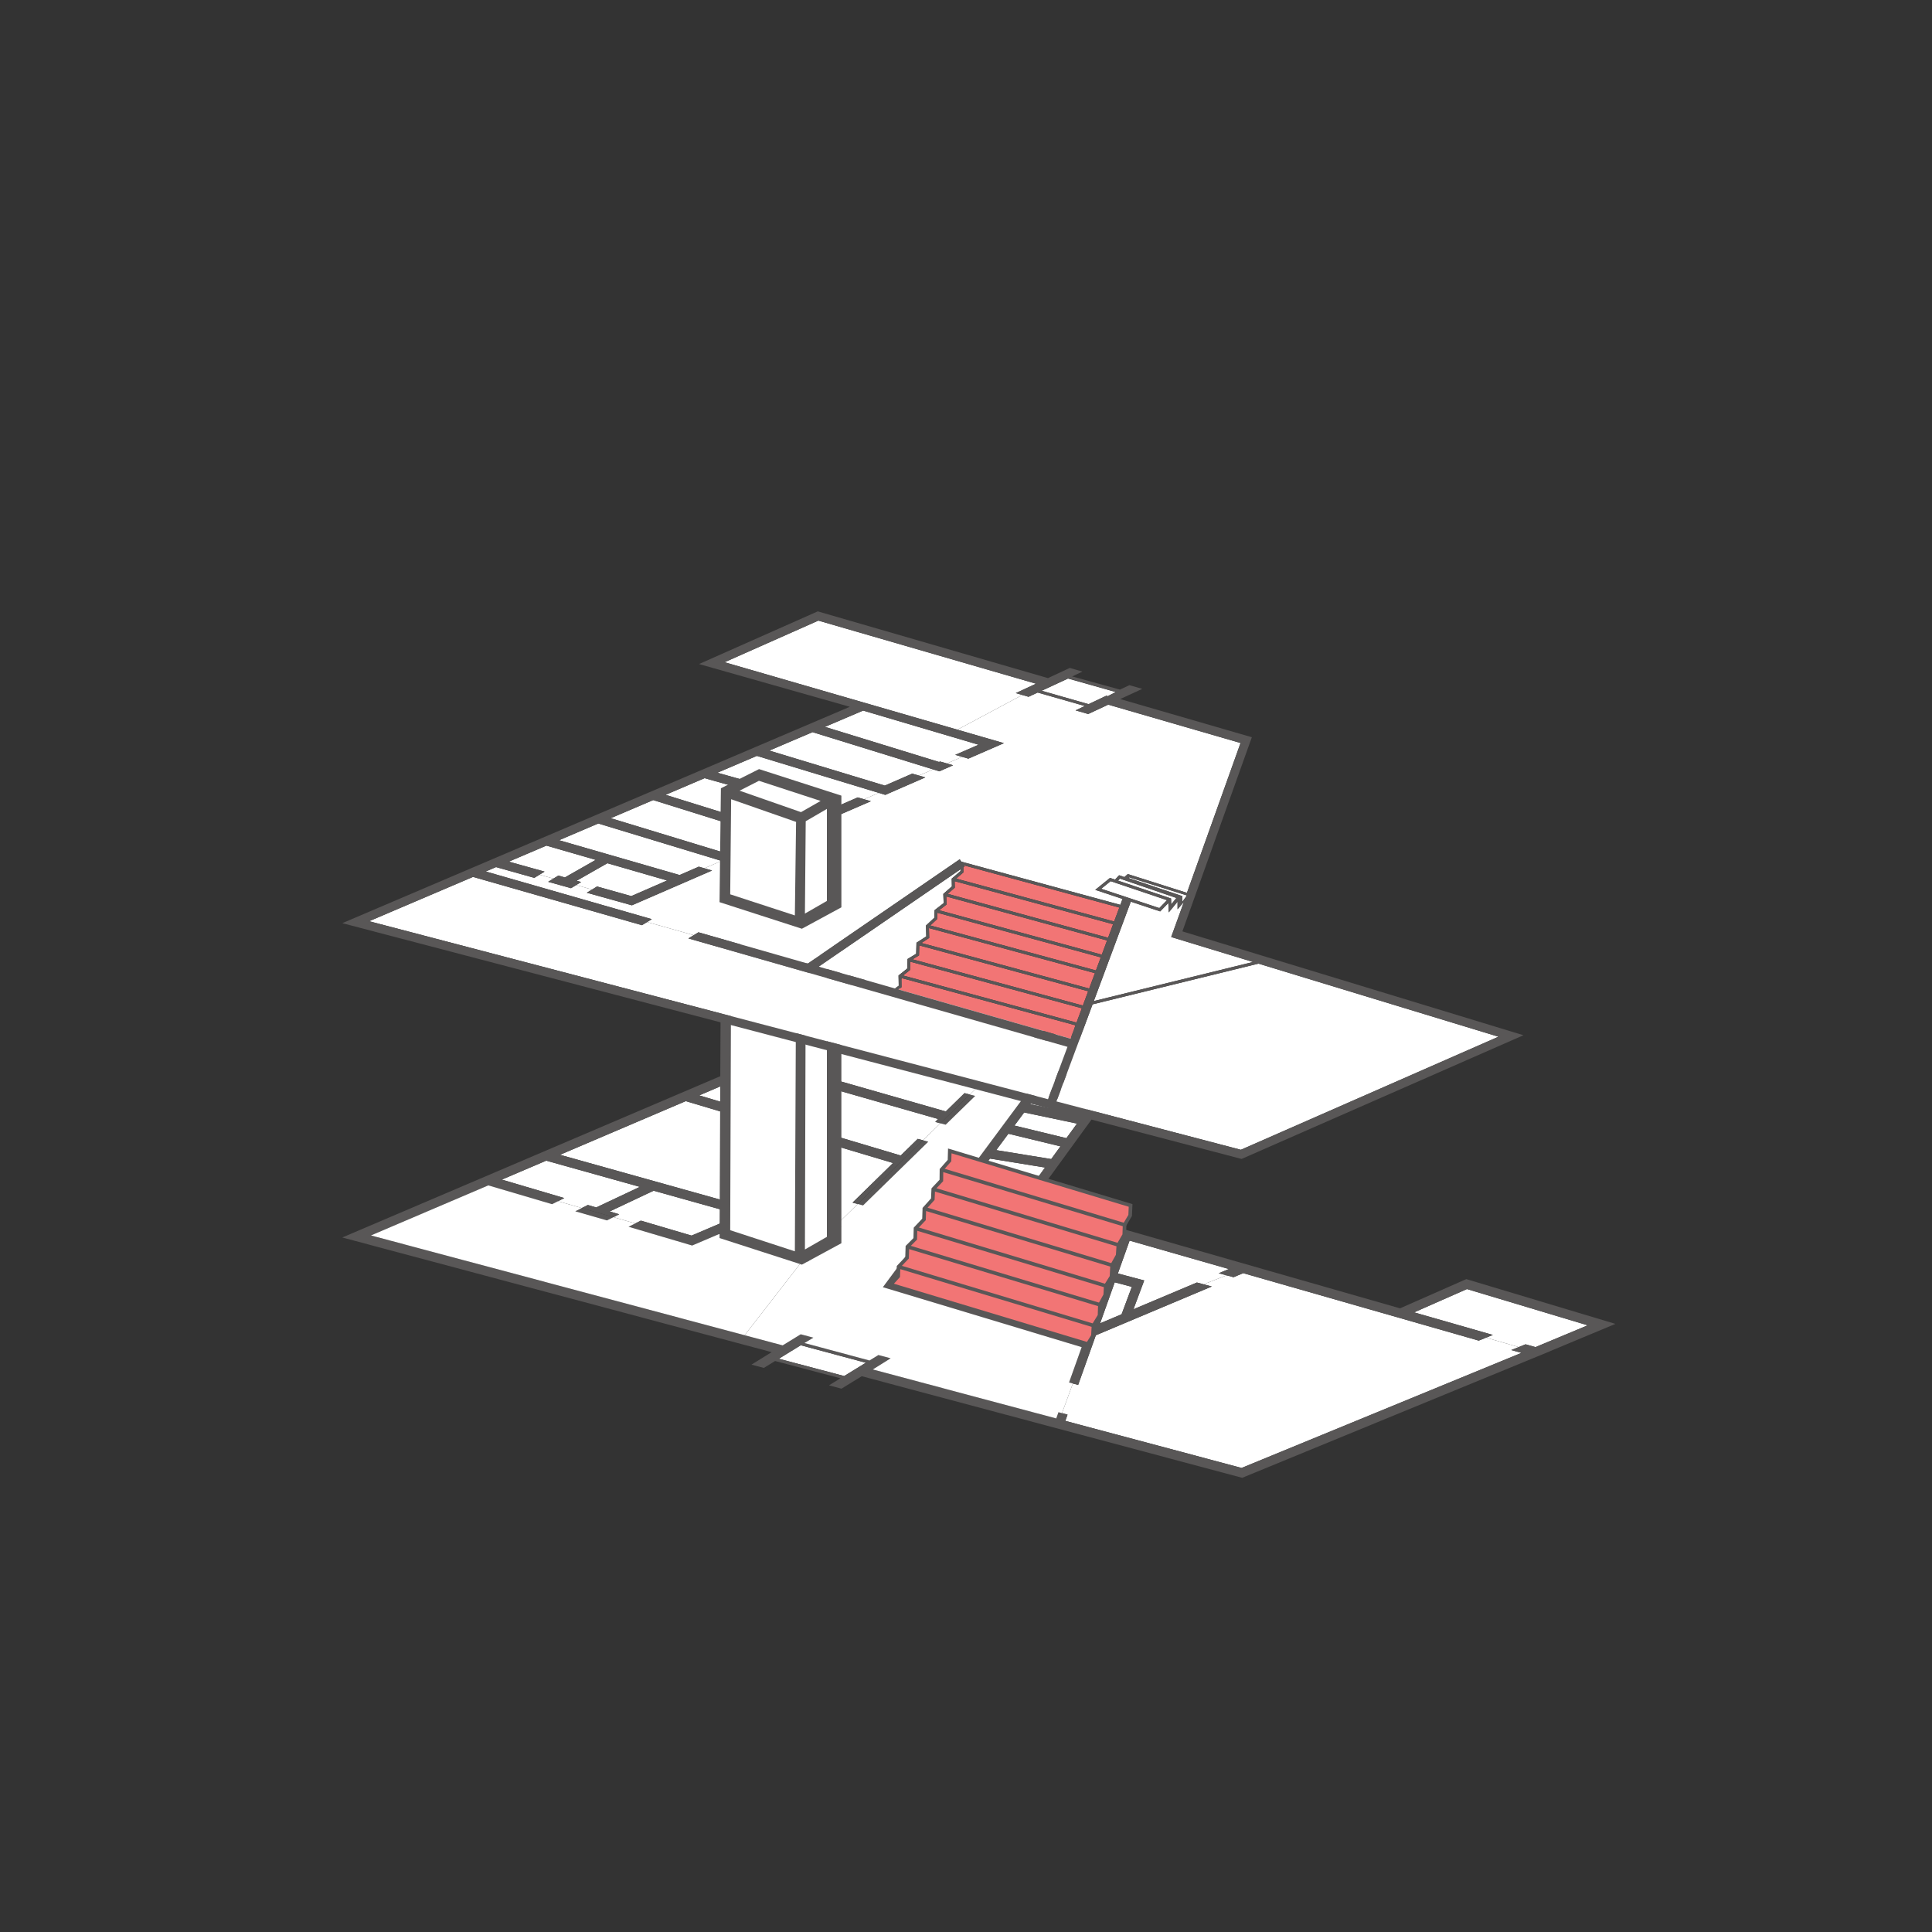 <?xml version="1.0" encoding="utf-8"?>
<!-- Generator: Adobe Illustrator 18.1.1, SVG Export Plug-In . SVG Version: 6.00 Build 0)  -->
<svg version="1.1" id="레이어_1" xmlns="http://www.w3.org/2000/svg" xmlns:xlink="http://www.w3.org/1999/xlink" x="0px"
	 y="0px" viewBox="0 0 2000 2000" style="enable-background:new 0 0 2000 2000;" xml:space="preserve">
<rect x="0" y="0" width="2000" height="2000" fill="#333333" stroke="none"/>
<style type="text/css">
	.st0{fill:#FFFFFF;}
	.st1{fill:#595757;}
	.st2{fill:#F27575;}
</style>
<g>
	<g>
		<g>
			<polygon class="st0" points="791.475,1281.908 833.423,1294.84 846.942,1280.282 781.111,1261.86 758.145,1271.633 
				766.429,1274.244 760.741,1277.088 785.975,1284.658 			"/>
			<polygon class="st0" points="663.396,1263.585 715.907,1279.078 766.182,1257.682 676.617,1232.619 631.153,1254.071 
				640.988,1257.025 635.057,1259.99 657.62,1266.473 			"/>
			<polygon class="st0" points="968.211,1161.403 971.089,1158.381 788.805,1106.21 723.826,1133.934 932.406,1196.194 
				950.046,1178.95 955.501,1180.407 973.515,1162.82 			"/>
			<polygon class="st0" points="882.578,1244.928 924.48,1203.941 709.88,1139.884 579.687,1195.433 854.51,1272.338 
				859.974,1266.997 865.343,1268.431 887.947,1246.362 			"/>
			<polygon class="st0" points="1012.805,1117.854 1014.479,1115.967 860.007,1075.83 802.941,1100.178 979.064,1150.585 
				998.5,1131.587 1004.001,1133.056 1018.119,1119.273 			"/>
			<polygon class="st0" points="608.553,1247.403 617.182,1249.949 662.365,1228.63 565.447,1201.509 519.48,1221.122 
				584.141,1240.229 577.623,1243.489 602.237,1250.561 			"/>
			<polygon class="st0" points="1078.342,1104.171 1143.797,1123.431 1167.688,1090.579 1094.086,1069.557 1054.322,1097.105 
				1061.415,1099.175 1056.315,1102.849 1073.305,1107.799 			"/>
			<polygon class="st0" points="1042.38,1093.591 1082.038,1066.116 898.376,1013.658 837.994,1034.073 848.512,1036.977 
				840.056,1039.836 861.411,1046.058 869.899,1043.189 			"/>
			<polygon class="st0" points="821.546,1029.406 881.977,1008.975 828.82,993.792 761.016,1012.23 796.103,1022.167 
				788.378,1024.778 809.013,1030.791 816.958,1028.104 			"/>
			<polygon class="st0" points="1579.309,1391.619 1589.493,1394.535 1643.587,1371.967 1518.573,1334.438 1463.858,1358.553 
				1545.417,1381.929 1538.394,1384.746 1572.183,1394.477 			"/>
			<polygon class="st0" points="1105.129,1464.436 1102.819,1470.881 1285.279,1519.608 1575.056,1400.48 1564.437,1397.584 
				1572.183,1394.477 1538.394,1384.746 1530.781,1387.799 1286.948,1317.963 1276.963,1322.173 1269.646,1320.219 
				1245.992,1329.519 1254.435,1331.774 1134.409,1382.278 1116.089,1433.66 1110.604,1432.195 1099.365,1462.897 			"/>
			<polygon class="st0" points="1261.596,1318.069 1272.095,1313.709 1169.348,1284.281 1157.219,1318.301 1184.49,1325.515 
				1173.349,1355.343 1239.016,1327.656 1245.992,1329.519 1269.646,1320.219 			"/>
			<polygon class="st0" points="885.929,1057.746 870.877,1053.475 849.487,1063.086 864.357,1066.95 			"/>
			<polygon class="st0" points="1138.822,1369.9 1161.072,1360.519 1171.67,1332.145 1153.953,1327.458 			"/>
			<polygon class="st0" points="966.545,1277.885 929.972,1327.189 1123.008,1385.402 1144.553,1324.972 			"/>
			<polygon class="st0" points="1075.453,1257.389 1051.39,1250.497 1051.482,1250.369 999.022,1234.102 972.761,1269.506 
				1054.311,1291.078 			"/>
			<polygon class="st0" points="1064.122,1293.674 1147.818,1315.814 1160.013,1281.608 1085.149,1260.166 			"/>
			<polygon class="st0" points="1067.227,1228.719 1013.063,1215.174 1005.14,1225.855 1057.502,1242.092 			"/>
			<polygon class="st0" points="806.219,1406.556 873.897,1424.46 896.303,1410.712 828.947,1392.611 			"/>
			<polygon class="st0" points="1097.78,1186.707 1043.875,1173.636 1031.289,1190.604 1088.217,1199.857 			"/>
			<polygon class="st0" points="1128.301,1144.74 1074.231,1132.713 1066.556,1143.059 1121.17,1154.544 			"/>
			<polygon class="st0" points="1114.925,1163.131 1060.203,1151.624 1050.142,1165.187 1103.943,1178.233 			"/>
			<polygon class="st0" points="1137.747,1131.75 1086.196,1116.582 1080.552,1124.191 1134.515,1136.194 			"/>
			<polygon class="st0" points="1081.833,1208.636 1024.791,1199.364 1019.312,1206.749 1073.373,1220.268 			"/>
			<path class="st1" d="M1517.935,1324.13l-68.639,30.253l-381.924-109.387l116.305-159.927L828.885,983.733l-104.066,28.298
				l55.056,15.622l8.503-2.875l-3.337-0.972l3.337,0.972l7.725-2.612l-35.087-9.936l67.803-18.438l53.157,15.183l-60.431,20.431
				l-4.588-1.302l-7.946,2.686l31.043,9.045l8.456-2.859l-10.518-2.904l60.382-20.415l183.662,52.457l-39.658,27.475
				l-172.481-50.402l-8.488,2.87l194.903,56.79l5.101-3.673l-7.093-2.07l39.763-27.548l73.603,21.022l-23.891,32.852l-65.455-19.259
				l-5.037,3.628l2.024,0.59l-2.024-0.59l-5.003,3.604l7.991,2.266l-162.314,218.82l205.771,62.051l-13.067,36.608l3.921,1.047
				l7.319-19.994l-7.319,19.994l5.486,1.465l18.319-51.383l120.026-50.503l-8.443-2.255l-9.37,3.684l9.37-3.684l-6.976-1.863
				l-65.667,27.687l11.14-29.828l-27.271-7.214l12.129-34.02l102.747,29.428l-10.499,4.36l8.05,2.15l10.445-4.107l-10.445,4.107
				l7.317,1.954l9.986-4.21l243.833,69.836l7.613-3.053l-2.098-0.604l2.098,0.604l7.023-2.817l-81.559-23.376l54.714-24.115
				l125.014,37.529l-54.094,22.569l-10.185-2.916l-7.126,2.858l1.964,0.566l-1.964-0.566l-7.746,3.107l10.619,2.896
				l-289.776,119.128l-182.46-48.727l2.31-6.445l-5.764-1.54l-3.513,9.596l3.513-9.596l-3.64-0.972l-2.299,6.448l-189.912-50.717
				l18.467-11.543l-12.666-3.383l-9.221,5.658l-67.356-18.101l9.249-5.539l-13.061-3.489l-18.712,11.481l-426.201-113.818
				l121.47-51.828l65.989,19.471l6.15-3.075l-12.82-3.683l12.82,3.683l6.519-3.26l-64.662-19.108l45.967-19.612l96.918,27.121
				l-45.182,21.319l-8.63-2.546l-6.316,3.158l32.82,9.43l5.931-2.966l-9.835-2.954l45.464-21.452l89.564,25.063l-50.275,21.396
				l-52.51-15.493l-5.776,2.888l15.384,4.42l-15.384-4.42l-6.929,3.465l65.81,19.417l27.825-11.841l9.628,2.968l6.787-3.394
				l-5.173-1.552l5.173,1.552l5.688-2.844l-8.284-2.611l22.966-9.773l65.831,18.422l-13.519,14.558l-41.948-12.932l-5.5,2.75
				l11.986,3.596l-11.986-3.596l-7.003,3.502l57.411,17.733l34.4-36.008l-5.44-1.453l-1.976,1.929l1.976-1.929l-5.369-1.434
				l-5.464,5.341l-274.823-76.905l130.193-55.549l214.6,64.057l-41.903,40.987l5.369,1.434l67.554-65.955l-5.455-1.457
				l-17.64,17.243l-208.58-62.26l64.979-27.724l182.284,52.171l-2.878,3.023l5.304,1.417l30.486-29.764l-5.501-1.469l-19.436,18.999
				l-176.122-50.407l57.066-24.348l154.471,40.137l-1.674,1.887l5.314,1.419l1.292-1.262l-1.292,1.262l5.373,1.435l10.029-9.804
				l-164.047-42.625l21.399-9.13l160.569,47.209l4.873-3.509l-194.903-56.79l-7.845,2.652l12.481,3.394l-21.554,9.684l-8.01-2.118
				l-16.828,5.689l25.003,6.482l-490.29,209.192l444.455,118.692l-20.874,12.934l12.763,3.409l11.7-7.179l67.677,17.904
				l-11.912,7.294l12.923,3.452l21.022-12.898l393.813,105.169l305.718-125.681l0,0l0.056-0.023l12.814-5.268l-0.111-0.032
				l67.909-28.331L1517.935,1324.13z M1086.196,1116.582l51.55,15.168l-3.232,4.444l-53.963-12.003L1086.196,1116.582z
				 M1074.231,1132.713l54.069,12.027l-7.13,9.804l-54.614-11.485L1074.231,1132.713z M1060.203,1151.624l54.722,11.507
				l-10.982,15.102l-53.801-13.046L1060.203,1151.624z M1043.875,1173.636l53.905,13.071l-9.563,13.15l-56.928-9.253
				L1043.875,1173.636z M1024.791,1199.364l57.042,9.272l-8.46,11.633l-54.061-13.519L1024.791,1199.364z M1013.063,1215.174
				l54.164,13.545l-9.725,13.372l-52.362-16.237L1013.063,1215.174z M999.022,1234.102l52.46,16.267l-0.093,0.127l24.063,6.892
				l-21.141,33.69l-81.55-21.573L999.022,1234.102z M1123.008,1385.402l-193.036-58.212l36.573-49.304l178.008,47.087
				L1123.008,1385.402z M1171.67,1332.145l-10.598,28.374l-22.25,9.381l15.132-42.442L1171.67,1332.145z M1147.818,1315.814
				l-83.696-22.14l21.027-33.508l74.864,21.442L1147.818,1315.814z M870.877,1053.475l15.051,4.271l-21.571,9.204l-14.87-3.864
				L870.877,1053.475z M873.897,1424.46l-67.677-17.904l22.728-13.945l67.356,18.101L873.897,1424.46z"/>
			<polygon class="st1" points="800.839,1033.554 832.197,1042.493 840.056,1039.836 809.013,1030.791 			"/>
			<polygon class="st1" points="628.307,1263.365 635.057,1259.99 602.237,1250.561 595.527,1253.916 			"/>
			<polygon class="st1" points="960.951,1181.863 955.501,1180.407 887.947,1246.362 893.444,1247.83 			"/>
			<polygon class="st1" points="1009.465,1134.516 1004.001,1133.056 973.515,1162.82 978.93,1164.266 			"/>
			<g>
				<polygon class="st0" points="778.972,1288.16 785.975,1284.658 760.741,1277.088 753.954,1280.482 744.326,1277.514 
					716.501,1289.355 650.691,1269.938 657.62,1266.473 635.057,1259.99 628.307,1263.365 595.527,1253.916 602.237,1250.561 
					577.623,1243.489 571.473,1246.564 505.484,1227.093 384.013,1278.921 770.774,1382.206 831.396,1304.352 				"/>
				<polygon class="st0" points="1119.75,1394.54 913.979,1332.489 1076.293,1113.669 1068.302,1111.403 1073.305,1107.799 
					1056.315,1102.849 1051.442,1106.358 890.873,1059.149 869.473,1068.279 1033.52,1110.904 1023.492,1120.708 1018.119,1119.273 
					1004.001,1133.056 1009.465,1134.516 978.93,1164.266 973.515,1162.82 955.501,1180.407 960.951,1181.863 893.444,1247.83 
					887.947,1246.362 865.343,1268.431 870.783,1269.884 836.383,1305.892 831.396,1304.352 770.774,1382.206 810.214,1392.739 
					828.926,1381.257 841.987,1384.746 832.738,1390.285 900.095,1408.386 909.315,1402.729 921.981,1406.112 903.514,1417.655 
					1093.426,1468.372 1095.725,1461.925 1099.365,1462.897 1110.604,1432.195 1106.683,1431.148 				"/>
			</g>
		</g>
		<g id="XMLID_5_">
			<polygon class="st2" points="983.22,1191.422 982.929,1201.45 974.612,1210.882 973.924,1222.041 965,1230.907 965,1231.02 
				965,1231.133 965.09,1241.372 956.601,1251.159 956.385,1262.318 947.67,1271.636 947.414,1282.456 939.324,1290.596 
				938.962,1302.03 930.18,1311.299 929.827,1321.215 921.98,1329.839 1126.029,1391.369 1131.407,1382.729 1131.957,1372.183 
				1138.239,1361.864 1138.594,1350.704 1144.133,1340.578 1144.666,1331.099 1150.625,1321.571 1151.239,1309.814 
				1157.021,1299.494 1157.748,1288.771 1163.82,1278.37 1164.175,1267.986 1169.94,1258.248 1170.392,1247.864 			"/>
			<g>
				<g>
					<polygon class="st1" points="1133.556,1373.155 1130.359,1371.211 1136.385,1361.311 1136.679,1352.081 938.801,1292.386 
						939.882,1288.805 1140.508,1349.329 1140.094,1362.415 					"/>
				</g>
				<g>
					<polygon class="st1" points="1140.234,1351.602 1136.953,1349.808 1142.29,1340.051 1142.716,1332.463 947.198,1273.426 
						948.28,1269.845 1146.618,1329.734 1145.977,1341.107 					"/>
				</g>
				<g>
					<polygon class="st1" points="1146.253,1332.09 1143.081,1330.106 1148.781,1320.989 1149.295,1311.181 956.339,1252.95 
						957.421,1249.368 1153.183,1308.448 1152.469,1322.151 					"/>
				</g>
				<g>
					<polygon class="st1" points="1159.362,1289.714 1156.132,1287.829 1161.966,1277.835 1162.256,1269.362 974.072,1212.673 
						975.152,1209.092 1166.093,1266.611 1165.675,1278.905 					"/>
				</g>
				<g>
					<polygon class="st1" points="1152.871,1310.728 1149.607,1308.901 1155.182,1298.949 1155.779,1290.133 965.201,1232.698 
						966.291,1229.117 966.663,1229.23 1159.715,1287.411 1158.858,1300.041 					"/>
				</g>
				<g>
					<path class="st1" d="M1126.862,1393.574l-1.372-0.415l-206.888-62.385l9.383-10.312l0.356-9.936l8.782-9.269l0.373-11.461
						l8.103-8.132l0.29-10.793l8.789-9.322l0.354-11.131l8.779-9.799l0.438-10.316l0.508-0.682l7.864-8.335l0.129-11.122
						l8.329-9.446l0.342-11.796l2.34,0.707l188.566,56.861l-0.535,12.306l-6.006,10.142l-3.219-1.907l5.527-9.335l0.367-8.461
						l-183.44-55.317l-0.239,8.262l-8.305,9.417l-0.129,11.195l-8.38,8.882l-0.479,10.447l-8.759,9.777l-0.356,11.186l-8.782,9.315
						l-0.291,10.851l-8.11,8.143l-0.371,11.406l-7.188,7.584l200.272,60.431l-0.651,12.492L1126.862,1393.574z M925.362,1328.904
						l199.838,60.26l4.365-7.014l0.449-8.6l-198.045-59.757l-0.293,8.176L925.362,1328.904z"/>
				</g>
			</g>
		</g>
	</g>
	<g id="XMLID_6_">
		<polygon class="st0" points="786.537,963.11 752.014,980.356 750.595,1277.566 829.874,1303.052 866,1283.675 866,988.596 		"/>
		<path class="st1" d="M785.757,955.747l-39.476,19.847l-1.417,306.033l85.248,27.522L871,1286.98V983.218L785.757,955.747z
			 M785.656,967.864l63.855,20.834l-20.313,11.602l-63.604-22.215L785.656,967.864z M756.873,986.929l67.224,23.48l-1.258,284.94
			l-66.929-21.842L756.873,986.929z M833.249,1293.452l0.824-283.728L856,996.96v283.409L833.249,1293.452z"/>
	</g>
	<g>
		<g>
			<polygon class="st0" points="712.615,971.456 718.138,968.088 669.891,954.489 664.534,957.756 489.668,907.769 382.11,953.627 
				1084.88,1137.895 1105.056,1083.684 			"/>
			<polygon class="st0" points="1146,719.865 1146,721 1146.109,721 1154.949,716.393 1105.617,702.482 1078.286,715.122 
				1126.864,728.971 			"/>
			<polygon class="st0" points="578.002,906.405 584.766,908.308 616.68,890.132 565.624,875.385 526.709,891.976 563.741,902.287 
				558.536,905.461 572.89,909.523 			"/>
			<polygon class="st0" points="1139.957,920.063 1200.126,940.04 1208.069,931.855 1149.692,912.177 			"/>
			<polygon class="st0" points="1212.438,936.238 1217.795,929.566 1159.359,909.538 1157.416,911.614 1212.276,930.105 			"/>
			<polygon class="st0" points="619.331,852.487 578.729,869.797 703.51,905.84 723.388,897.176 729.174,898.847 746.858,891.203 
							"/>
			<polygon class="st0" points="618.062,917.674 653.494,927.64 690.576,911.477 628.753,893.62 596.946,911.734 601.599,913.068 
				596.471,916.195 612.876,920.836 			"/>
			<polygon class="st0" points="783.495,782.495 742.615,799.924 866.705,834.708 887.88,825.479 894.49,827.388 909.721,820.805 
							"/>
			<polygon class="st0" points="1051.55,717.498 1072.486,707.769 847.177,642.446 750.055,685.54 991.073,755.361 
				1058.297,719.447 			"/>
			<polygon class="st0" points="676.2,828.24 632.213,846.994 753.673,883.975 777.979,873.381 784.04,875.131 801.753,867.475 			
				"/>
			<polygon class="st0" points="729.38,805.567 688.989,822.788 808.674,860.002 836.198,848.005 842.549,849.84 860.07,842.267 			
				"/>
			<polygon class="st0" points="988.864,781.439 1012.998,770.944 893.501,735.593 853.957,752.453 972.065,788.785 
				973.157,788.309 980.195,790.341 996.014,783.504 			"/>
			<polygon class="st0" points="841.121,757.926 796.395,776.995 915.949,813.243 944.348,800.866 951.242,802.857 965.962,796.494 
							"/>
			<polygon class="st0" points="723.023,965.109 836.256,997.478 993.493,889.518 995.188,891.987 1159.765,936.681 
				1162.044,930.559 1133.805,921.183 1149.085,908.806 1154.29,910.561 1158.494,906.067 1163.975,907.946 1167.494,904.816 
				1228.721,924.261 1284.203,769.155 1147.249,729.448 1126.483,739.142 1113.431,735.372 1122.98,730.838 1074.184,716.917 
				1064.764,721.315 1058.297,719.447 991.073,755.361 1039.258,769.32 1002.453,785.364 996.014,783.504 980.195,790.341 
				986.658,792.208 972.402,798.483 965.962,796.494 951.242,802.857 957.859,804.768 916.453,822.848 909.721,820.805 
				894.49,827.388 901.539,829.424 867.267,844.287 860.07,842.267 842.549,849.84 849.902,851.964 808.926,869.716 
				801.753,867.475 784.04,875.131 791.676,877.337 753.864,893.331 746.858,891.203 729.174,898.847 737.136,901.147 
				654.148,937.179 607.428,924.159 612.876,920.836 596.471,916.195 591.118,919.46 567.449,912.841 572.89,909.523 
				558.536,905.461 553.125,908.761 513.49,897.612 502.821,902.161 674.762,951.519 669.891,954.489 718.138,968.088 			"/>
			<polygon class="st0" points="1093.634,1140.19 1284.529,1190.244 1551.206,1073.203 1302.737,997.544 1131.036,1039.693 			"/>
			<polygon class="st0" points="1225.544,933.759 1219,941.308 1219,933.41 1209.876,944.499 1209.508,934.797 1201.022,943.482 
				1170.623,933.398 1132.315,1036.293 1297.127,995.833 1212.466,970.021 			"/>
			<polygon class="st2" points="1158.714,939.505 997.812,895.81 998.591,896.944 997.295,897.833 997.31,903.112 989.834,909.532 
				1153.343,953.936 			"/>
			<polygon class="st0" points="1228.587,926.979 1168.824,908.193 1168.761,909.063 1224,927.681 1224,933.461 			"/>
			<polygon class="st2" points="1152.292,956.76 988.255,912.214 988.412,918.895 981.117,925.323 1147.084,970.754 			"/>
			<polygon class="st2" points="1119.909,1043.774 942.383,995.565 942.11,1004.105 934.925,1009.835 1114.4,1058.574 			"/>
			<polygon class="st2" points="1126.468,1026.149 951.659,978.678 951.364,989.024 944.703,993.084 1120.96,1040.949 			"/>
			<polygon class="st0" points="994.299,899.891 847.491,1000.689 926.363,1023.235 930.36,1020.419 930.159,1009.795 
				939.154,1002.622 939.47,992.76 948.411,987.309 948.736,975.898 958.87,969.353 958.547,958.143 967.172,950.063 
				967.463,942.196 976.876,934.873 976.509,925.381 985.378,917.567 985.19,909.562 994.304,901.737 			"/>
			<polygon class="st2" points="1113.349,1061.399 933.213,1012.48 933.392,1021.955 930.07,1024.295 1108.207,1075.217 			"/>
			<polygon class="st2" points="1146.033,973.579 979.615,928.025 979.935,936.298 972.227,942.294 1140.566,988.268 			"/>
			<polygon class="st2" points="1133.441,1007.414 961.626,960.754 961.918,970.956 953.856,976.164 1127.519,1023.324 			"/>
			<polygon class="st2" points="1139.515,991.093 970.367,944.898 970.126,951.409 963.056,958.033 1134.492,1004.589 			"/>
			<path class="st1" d="M1224.013,964.158l71.894-200.987l-136.268-39.508l22.831-10.54l-13.31-3.845l-9.973,4.656l0.029-0.105
				l-49.308-13.59l10.647-5l-13.114-3.788l-22.565,10.535l-236.769-68.646l-1.579-0.459l-122.892,54.53l156.101,44.262
				L354.37,955.664l929.391,243.689l1.516,0.397l291.821-128.078L1224.013,964.158z M1212.352,970.021l84.768,25.812
				l-164.819,40.459l38.294-102.895l30.372,10.084l8.43-8.685l0.478,9.702L1219,933.41v7.898l6.544-7.549L1212.352,970.021z
				 M997.295,897.833l1.296-0.89l-0.778-1.133l160.901,43.695l-5.37,14.43l-163.51-44.404l7.477-6.42L997.295,897.833z
				 M972.227,942.294l7.708-5.995l-0.32-8.273l166.418,45.554l-5.466,14.688L972.227,942.294z M1139.515,991.093l-5.023,13.496
				l-171.436-46.556l7.07-6.624l0.241-6.511L1139.515,991.093z M981.117,925.323l7.296-6.428l-0.157-6.682l164.037,44.547
				l-5.208,13.993L981.117,925.323z M985.19,909.562l0.188,8.005l-8.869,7.814l0.367,9.492l-9.412,7.323l-0.291,7.867l-8.625,8.079
				l0.323,11.21l-10.134,6.545l-0.325,11.411l-8.94,5.451l-0.317,9.862l-8.994,7.174l0.201,10.624l-3.998,2.817l-78.871-22.546
				l146.807-100.799l0.005,1.846L985.19,909.562z M933.392,1021.955l-0.179-9.475l180.136,48.919l-5.143,13.818l-178.137-50.922
				L933.392,1021.955z M934.925,1009.835l7.185-5.73l0.273-8.54l177.526,48.209l-5.508,14.801L934.925,1009.835z M944.703,993.084
				l6.661-4.061l0.295-10.346l174.809,47.471l-5.508,14.8L944.703,993.084z M953.856,976.164l8.062-5.208l-0.293-10.202
				l171.815,46.659l-5.922,15.911L953.856,976.164z M1208.069,931.855l-7.943,8.185l-60.168-19.977l9.735-7.886L1208.069,931.855z
				 M1157.416,911.614l1.943-2.076l58.436,20.028l-5.357,6.673l-0.163-6.133L1157.416,911.614z M1224,933.461v-5.78l-55.544-18.618
				l0.368-0.869l60.068,18.785L1224,933.461z M1105.716,702.196l49.431,14.197l-9.038,4.607H1146v-1.135l-19.111,9.035
				l-48.675-13.921L1105.716,702.196z M382.11,953.627l107.558-45.858l174.866,49.988l5.357-3.267l4.871-2.971l-171.941-49.358
				l10.669-4.549l39.635,11.149l5.411-3.3l5.205-3.174l-37.032-10.311l38.915-16.591l51.056,14.747l-31.914,18.176l-6.764-1.903
				l-5.112,3.117l-5.441,3.318l23.669,6.619l5.353-3.265l5.128-3.127l-4.653-1.334l31.807-18.114l61.823,17.858l-37.082,16.163
				l-35.432-9.966l-5.186,3.163l-5.447,3.322l46.72,13.02l82.989-36.032l-7.962-2.3l-5.786-1.671l-19.879,8.664l-124.78-36.043
				l40.602-17.311l127.527,38.717l7.006,2.127l37.812-15.994l-7.636-2.206l-6.061-1.75l-24.306,10.594l-121.46-36.981L676.2,828.24
				l125.554,39.234l7.173,2.241l40.976-17.752l-7.353-2.124l-6.351-1.835l-27.524,11.997l-119.684-37.215l40.391-17.221l130.69,36.7
				l7.196,2.021l34.273-14.863l-7.049-2.036l-6.61-1.909l-21.175,9.229l-124.09-34.784l40.88-17.43l126.226,38.31l6.732,2.043
				l41.406-18.079l-6.617-1.911l-6.894-1.991l-28.399,12.378l-119.554-36.249l44.725-19.069l124.842,38.568l6.439,1.989
				l14.256-6.275l-6.462-1.867l-7.038-2.033l-1.093,0.476l-118.108-36.332l39.545-16.86l119.496,35.351l-24.133,10.494l7.15,2.065
				l6.439,1.86l36.805-16.044l-48.185-13.959L750.055,685.54l97.121-43.094l225.309,65.324l-20.936,9.728l6.748,1.949l6.466,1.868
				l9.42-4.398l48.796,13.921l-9.549,4.534l13.052,3.77l20.766-9.695l136.954,39.707l-55.483,155.106l-61.227-19.444l-3.519,3.129
				l-5.481-1.879l-4.204,4.494l-5.205-1.754l-15.28,12.377l28.238,9.376l-2.278,6.122l-164.577-44.693l-1.695-2.469l-157.237,107.96
				l-113.233-32.369l-4.885,2.979l-5.523,3.368l392.44,112.228l-20.176,54.211L382.11,953.627z M1284.529,1190.244l-190.895-50.053
				l37.402-100.497l171.702-42.149l248.468,75.659L1284.529,1190.244z"/>
		</g>
		<g id="XMLID_4_">
			<polygon class="st0" points="786.537,802.229 752.014,819.475 750.595,929.855 829.874,955.341 866,935.964 866,827.715 			"/>
			<path class="st1" d="M785.757,796.171l-39.476,19.847l-1.417,117.897l85.248,27.522L871,939.268V823.642L785.757,796.171z
				 M785.656,808.288l63.855,20.834l-20.313,11.602l-63.604-22.215L785.656,808.288z M756.873,827.353l67.224,23.48l-1.258,96.805
				l-66.929-21.842L756.873,827.353z M833.249,945.741l0.824-95.593L856,837.384v95.274L833.249,945.741z"/>
		</g>
	</g>
</g>
</svg>
